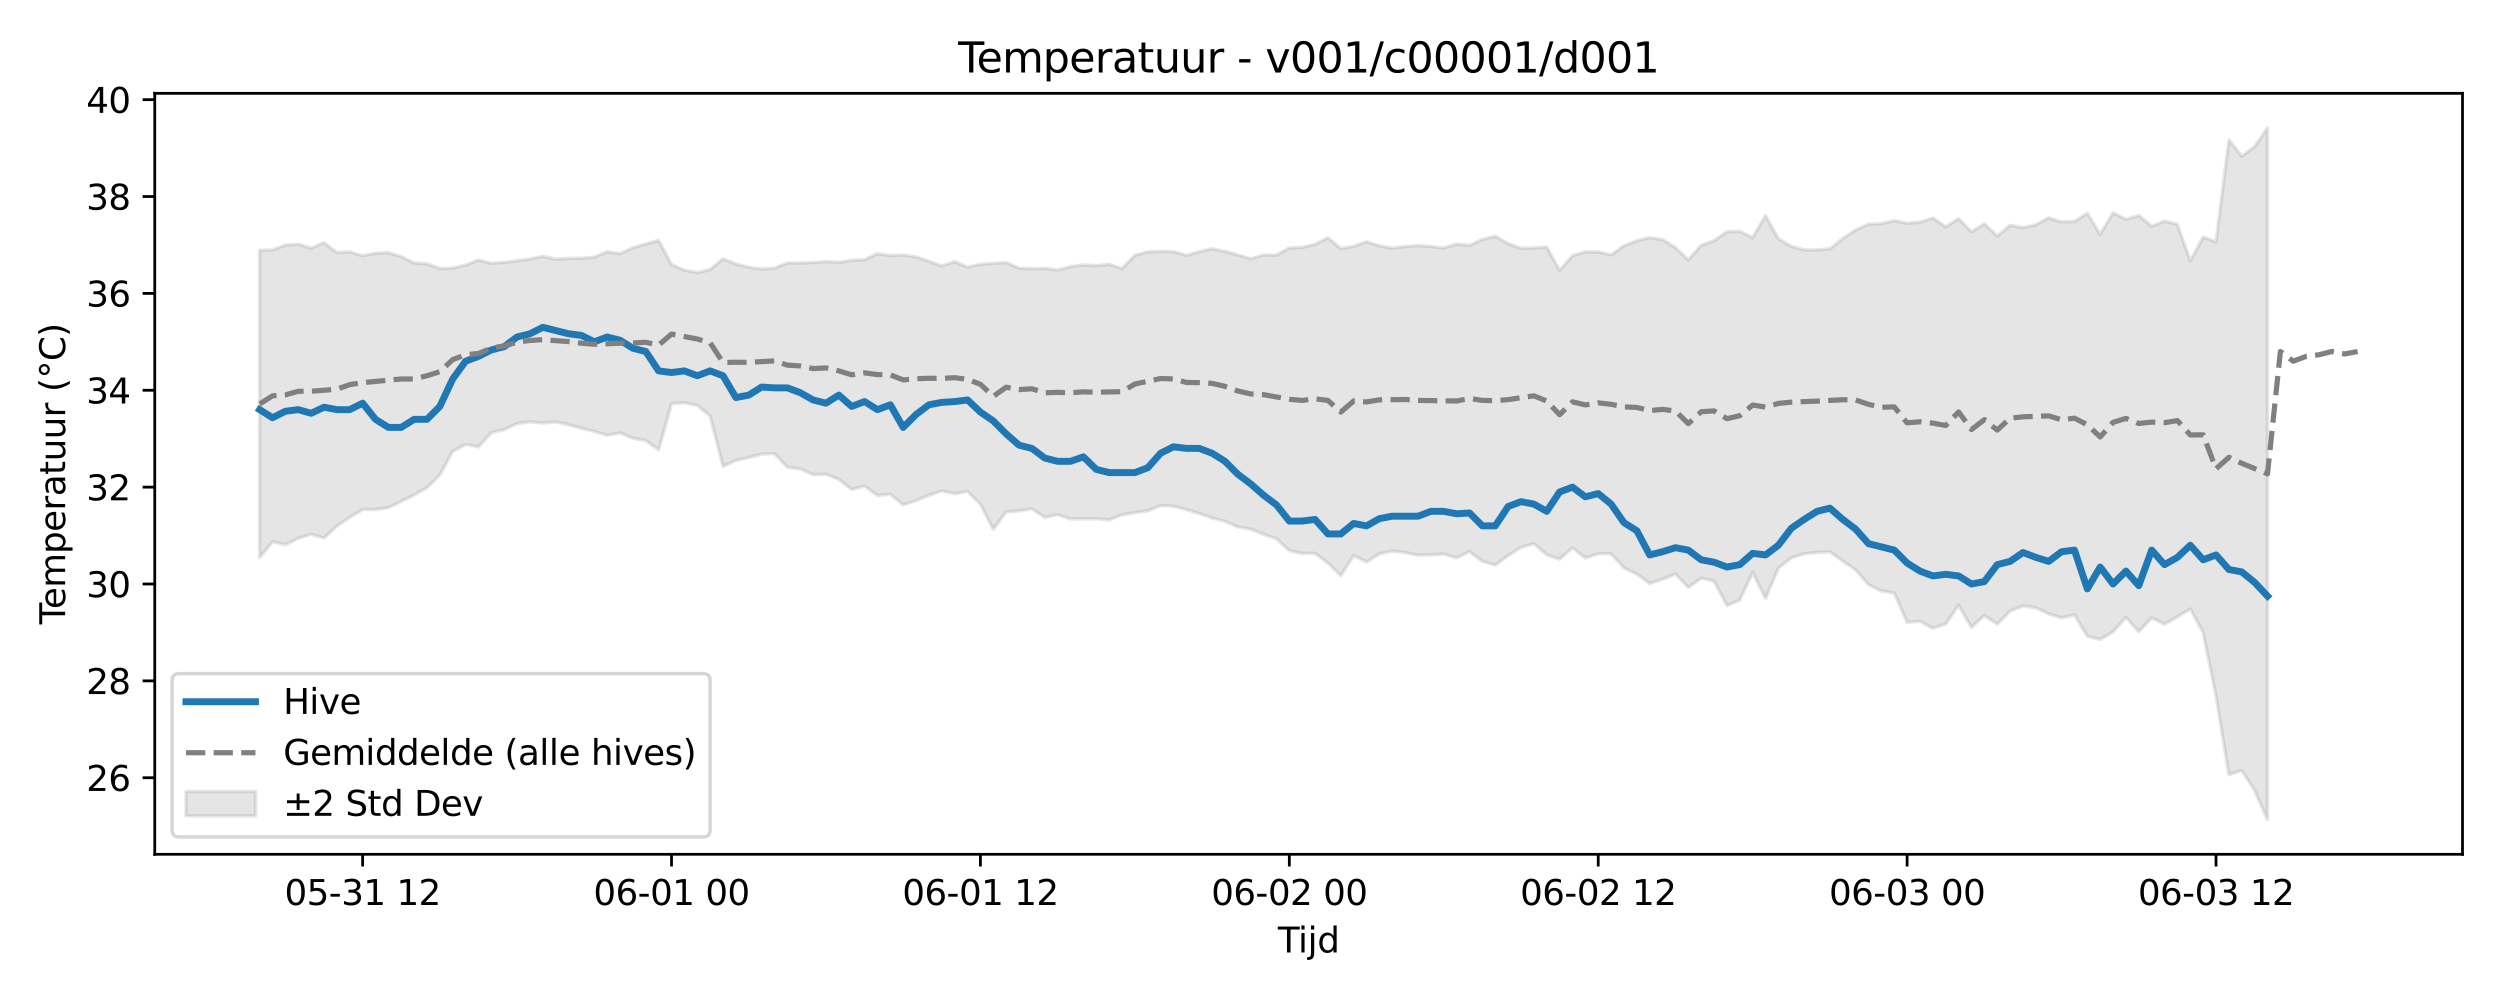 <?xml version="1.0" encoding="utf-8" standalone="no"?>
<!DOCTYPE svg PUBLIC "-//W3C//DTD SVG 1.1//EN"
  "http://www.w3.org/Graphics/SVG/1.1/DTD/svg11.dtd">
<svg xmlns:xlink="http://www.w3.org/1999/xlink" width="720pt" height="288pt" viewBox="0 0 720 288" xmlns="http://www.w3.org/2000/svg" version="1.1">
 <defs>
  <style type="text/css">*{stroke-linejoin: round; stroke-linecap: butt}</style>
 </defs>
 <g id="figure_1">
  <g id="patch_1">
   <path d="M 0 288 
L 720 288 
L 720 0 
L 0 0 
z
" style="fill: #ffffff"/>
  </g>
  <g id="axes_1">
   <g id="patch_2">
    <path d="M 44.57 246.04 
L 709.2 246.04 
L 709.2 26.88 
L 44.57 26.88 
z
" style="fill: #ffffff"/>
   </g>
   <g id="FillBetweenPolyCollection_1">
    <defs>
     <path id="mab355f06fa" d="M 74.78 -215.914 
L 74.78 -127.384 
L 78.487 -131.987 
L 82.194 -131.123 
L 85.901 -132.949 
L 89.608 -134.142 
L 93.314 -133.032 
L 97.021 -136.522 
L 100.728 -139.003 
L 104.435 -141.264 
L 108.142 -141.263 
L 111.848 -141.789 
L 115.555 -143.622 
L 119.262 -145.444 
L 122.969 -147.564 
L 126.676 -151.231 
L 130.383 -158.074 
L 134.089 -159.993 
L 137.796 -159.298 
L 141.503 -163.363 
L 145.21 -164.279 
L 148.917 -165.993 
L 152.623 -166.513 
L 156.33 -166.167 
L 160.037 -166.486 
L 163.744 -165.658 
L 167.451 -164.687 
L 171.157 -163.761 
L 174.864 -162.635 
L 178.571 -163.345 
L 182.278 -161.796 
L 185.985 -161.106 
L 189.691 -158.478 
L 193.398 -171.772 
L 197.105 -172.009 
L 200.812 -171.243 
L 204.519 -168.172 
L 208.225 -153.719 
L 211.932 -155.376 
L 215.639 -156.238 
L 219.346 -157.224 
L 223.053 -157.355 
L 226.759 -153.425 
L 230.466 -152.96 
L 234.173 -151.309 
L 237.88 -151.416 
L 241.587 -149.926 
L 245.293 -147.066 
L 249 -148.03 
L 252.707 -145.309 
L 256.414 -145.646 
L 260.121 -142.628 
L 263.827 -143.83 
L 267.534 -145.36 
L 271.241 -146.621 
L 274.948 -145.814 
L 278.655 -146.441 
L 282.361 -142.776 
L 286.068 -135.569 
L 289.775 -140.574 
L 293.482 -140.85 
L 297.189 -141.467 
L 300.896 -139.029 
L 304.602 -139.774 
L 308.309 -138.528 
L 312.016 -138.587 
L 315.723 -138.59 
L 319.43 -138.265 
L 323.136 -139.742 
L 326.843 -140.329 
L 330.55 -140.868 
L 334.257 -142.379 
L 337.964 -142.198 
L 341.67 -141.255 
L 345.377 -140.105 
L 349.084 -138.817 
L 352.791 -137.871 
L 356.498 -136.232 
L 360.204 -135.609 
L 363.911 -134.11 
L 367.618 -132.839 
L 371.325 -129.428 
L 375.032 -128.623 
L 378.738 -128.651 
L 382.445 -125.844 
L 386.152 -122.25 
L 389.859 -127.991 
L 393.566 -126.145 
L 397.272 -128.481 
L 400.979 -129.308 
L 404.686 -128.888 
L 408.393 -128.083 
L 412.1 -128.223 
L 415.806 -128.427 
L 419.513 -127.329 
L 423.22 -129.156 
L 426.927 -126.327 
L 430.634 -125.254 
L 434.34 -127.98 
L 438.047 -130.379 
L 441.754 -131.422 
L 445.461 -128.214 
L 449.168 -126.974 
L 452.874 -130.199 
L 456.581 -127.305 
L 460.288 -128.499 
L 463.995 -128.51 
L 467.702 -124.442 
L 471.409 -122.673 
L 475.115 -119.959 
L 478.822 -121.163 
L 482.529 -122.661 
L 486.236 -118.815 
L 489.943 -121.528 
L 493.649 -120.64 
L 497.356 -113.592 
L 501.063 -115.2 
L 504.77 -123.128 
L 508.477 -115.651 
L 512.183 -124.44 
L 515.89 -127.305 
L 519.597 -128.517 
L 523.304 -128.917 
L 527.011 -129.047 
L 530.717 -126.434 
L 534.424 -123.879 
L 538.131 -119.656 
L 541.838 -117.796 
L 545.545 -117.191 
L 549.251 -108.777 
L 552.958 -109.049 
L 556.665 -107.054 
L 560.372 -108.276 
L 564.079 -113.681 
L 567.785 -107.343 
L 571.492 -110.738 
L 575.199 -108.24 
L 578.906 -112.027 
L 582.613 -113.492 
L 586.319 -112.988 
L 590.026 -111.212 
L 593.733 -110.082 
L 597.44 -110.924 
L 601.147 -104.772 
L 604.853 -103.826 
L 608.56 -106.024 
L 612.267 -110.185 
L 615.974 -106.11 
L 619.681 -110.04 
L 623.387 -108.257 
L 627.094 -110.349 
L 630.801 -112.611 
L 634.508 -105.83 
L 638.215 -87.599 
L 641.922 -64.907 
L 645.628 -66.122 
L 649.335 -60.337 
L 653.042 -51.922 
L 653.042 -251.158 
L 653.042 -251.158 
L 649.335 -245.765 
L 645.628 -243.002 
L 641.922 -247.705 
L 638.215 -218.348 
L 634.508 -219.708 
L 630.801 -212.865 
L 627.094 -223.385 
L 623.387 -224.281 
L 619.681 -222.83 
L 615.974 -225.963 
L 612.267 -224.811 
L 608.56 -226.714 
L 604.853 -220.487 
L 601.147 -226.571 
L 597.44 -224.204 
L 593.733 -224.117 
L 590.026 -225.246 
L 586.319 -223.27 
L 582.613 -222.434 
L 578.906 -223.102 
L 575.199 -220.025 
L 571.492 -223.527 
L 567.785 -221.232 
L 564.079 -225.035 
L 560.372 -222.624 
L 556.665 -225.241 
L 552.958 -224.02 
L 549.251 -223.673 
L 545.545 -224.448 
L 541.838 -223.576 
L 538.131 -223.444 
L 534.424 -221.745 
L 530.717 -219.322 
L 527.011 -216.311 
L 523.304 -216.042 
L 519.597 -216.044 
L 515.89 -217.057 
L 512.183 -219.19 
L 508.477 -225.881 
L 504.77 -219.573 
L 501.063 -221.356 
L 497.356 -221.26 
L 493.649 -218.673 
L 489.943 -217.32 
L 486.236 -213.17 
L 482.529 -216.652 
L 478.822 -219.014 
L 475.115 -219.553 
L 471.409 -218.633 
L 467.702 -217.196 
L 463.995 -214.589 
L 460.288 -215.464 
L 456.581 -215.462 
L 452.874 -214.361 
L 449.168 -210.126 
L 445.461 -216.812 
L 441.754 -216.593 
L 438.047 -216.44 
L 434.34 -217.843 
L 430.634 -219.971 
L 426.927 -219.031 
L 423.22 -217.33 
L 419.513 -217.696 
L 415.806 -216.533 
L 412.1 -217.002 
L 408.393 -217.275 
L 404.686 -217.001 
L 400.979 -216.515 
L 397.272 -217.209 
L 393.566 -218.349 
L 389.859 -217.034 
L 386.152 -216.399 
L 382.445 -219.513 
L 378.738 -217.636 
L 375.032 -216.735 
L 371.325 -216.594 
L 367.618 -214.512 
L 363.911 -214.569 
L 360.204 -213.468 
L 356.498 -214.572 
L 352.791 -215.59 
L 349.084 -216.372 
L 345.377 -215.481 
L 341.67 -214.464 
L 337.964 -215.514 
L 334.257 -215.598 
L 330.55 -215.449 
L 326.843 -214.461 
L 323.136 -210.663 
L 319.43 -211.875 
L 315.723 -211.484 
L 312.016 -211.719 
L 308.309 -211.213 
L 304.602 -210.233 
L 300.896 -210.713 
L 297.189 -210.599 
L 293.482 -210.751 
L 289.775 -212.389 
L 286.068 -212.147 
L 282.361 -211.881 
L 278.655 -211.072 
L 274.948 -212.629 
L 271.241 -211.423 
L 267.534 -212.75 
L 263.827 -214.015 
L 260.121 -214.553 
L 256.414 -214.391 
L 252.707 -214.928 
L 249 -213.203 
L 245.293 -213.038 
L 241.587 -212.436 
L 237.88 -212.672 
L 234.173 -212.381 
L 230.466 -212.257 
L 226.759 -212.258 
L 223.053 -210.785 
L 219.346 -210.518 
L 215.639 -211.039 
L 211.932 -211.967 
L 208.225 -213.447 
L 204.519 -210.37 
L 200.812 -209.484 
L 197.105 -210.191 
L 193.398 -211.823 
L 189.691 -218.762 
L 185.985 -217.728 
L 182.278 -216.64 
L 178.571 -214.958 
L 174.864 -215.469 
L 171.157 -213.944 
L 167.451 -213.616 
L 163.744 -213.575 
L 160.037 -213.345 
L 156.33 -214.195 
L 152.623 -213.384 
L 148.917 -212.908 
L 145.21 -212.43 
L 141.503 -212.151 
L 137.796 -213.093 
L 134.089 -211.668 
L 130.383 -210.798 
L 126.676 -210.666 
L 122.969 -212.008 
L 119.262 -212.268 
L 115.555 -214.091 
L 111.848 -215.259 
L 108.142 -215.055 
L 104.435 -214.323 
L 100.728 -215.454 
L 97.021 -215.279 
L 93.314 -218.105 
L 89.608 -216.496 
L 85.901 -217.656 
L 82.194 -217.423 
L 78.487 -216.028 
L 74.78 -215.914 
z
" style="stroke: #808080; stroke-opacity: 0.2"/>
    </defs>
    <g clip-path="url(#p478cb8357a)">
     <use xlink:href="#mab355f06fa" x="0" y="288" style="fill: #808080; fill-opacity: 0.2; stroke: #808080; stroke-opacity: 0.2"/>
    </g>
   </g>
   <g id="matplotlib.axis_1">
    <g id="xtick_1">
     <g id="line2d_1">
      <defs>
       <path id="mc440c339f2" d="M 0 0 
L 0 3.5 
" style="stroke: #000000; stroke-width: 0.8"/>
      </defs>
      <g>
       <use xlink:href="#mc440c339f2" x="104.435" y="246.04" style="stroke: #000000; stroke-width: 0.8"/>
      </g>
     </g>
     <g id="text_1">
      <!-- 05-31 12 -->
      <g transform="translate(81.954 260.638) scale(0.1 -0.1)">
       <defs>
        <path id="DejaVuSans-30" d="M 2034 4250 
Q 1547 4250 1301 3770 
Q 1056 3291 1056 2328 
Q 1056 1369 1301 889 
Q 1547 409 2034 409 
Q 2525 409 2770 889 
Q 3016 1369 3016 2328 
Q 3016 3291 2770 3770 
Q 2525 4250 2034 4250 
z
M 2034 4750 
Q 2819 4750 3233 4129 
Q 3647 3509 3647 2328 
Q 3647 1150 3233 529 
Q 2819 -91 2034 -91 
Q 1250 -91 836 529 
Q 422 1150 422 2328 
Q 422 3509 836 4129 
Q 1250 4750 2034 4750 
z
" transform="scale(0.016)"/>
        <path id="DejaVuSans-35" d="M 691 4666 
L 3169 4666 
L 3169 4134 
L 1269 4134 
L 1269 2991 
Q 1406 3038 1543 3061 
Q 1681 3084 1819 3084 
Q 2600 3084 3056 2656 
Q 3513 2228 3513 1497 
Q 3513 744 3044 326 
Q 2575 -91 1722 -91 
Q 1428 -91 1123 -41 
Q 819 9 494 109 
L 494 744 
Q 775 591 1075 516 
Q 1375 441 1709 441 
Q 2250 441 2565 725 
Q 2881 1009 2881 1497 
Q 2881 1984 2565 2268 
Q 2250 2553 1709 2553 
Q 1456 2553 1204 2497 
Q 953 2441 691 2322 
L 691 4666 
z
" transform="scale(0.016)"/>
        <path id="DejaVuSans-2d" d="M 313 2009 
L 1997 2009 
L 1997 1497 
L 313 1497 
L 313 2009 
z
" transform="scale(0.016)"/>
        <path id="DejaVuSans-33" d="M 2597 2516 
Q 3050 2419 3304 2112 
Q 3559 1806 3559 1356 
Q 3559 666 3084 287 
Q 2609 -91 1734 -91 
Q 1441 -91 1130 -33 
Q 819 25 488 141 
L 488 750 
Q 750 597 1062 519 
Q 1375 441 1716 441 
Q 2309 441 2620 675 
Q 2931 909 2931 1356 
Q 2931 1769 2642 2001 
Q 2353 2234 1838 2234 
L 1294 2234 
L 1294 2753 
L 1863 2753 
Q 2328 2753 2575 2939 
Q 2822 3125 2822 3475 
Q 2822 3834 2567 4026 
Q 2313 4219 1838 4219 
Q 1578 4219 1281 4162 
Q 984 4106 628 3988 
L 628 4550 
Q 988 4650 1302 4700 
Q 1616 4750 1894 4750 
Q 2613 4750 3031 4423 
Q 3450 4097 3450 3541 
Q 3450 3153 3228 2886 
Q 3006 2619 2597 2516 
z
" transform="scale(0.016)"/>
        <path id="DejaVuSans-31" d="M 794 531 
L 1825 531 
L 1825 4091 
L 703 3866 
L 703 4441 
L 1819 4666 
L 2450 4666 
L 2450 531 
L 3481 531 
L 3481 0 
L 794 0 
L 794 531 
z
" transform="scale(0.016)"/>
        <path id="DejaVuSans-20" transform="scale(0.016)"/>
        <path id="DejaVuSans-32" d="M 1228 531 
L 3431 531 
L 3431 0 
L 469 0 
L 469 531 
Q 828 903 1448 1529 
Q 2069 2156 2228 2338 
Q 2531 2678 2651 2914 
Q 2772 3150 2772 3378 
Q 2772 3750 2511 3984 
Q 2250 4219 1831 4219 
Q 1534 4219 1204 4116 
Q 875 4013 500 3803 
L 500 4441 
Q 881 4594 1212 4672 
Q 1544 4750 1819 4750 
Q 2544 4750 2975 4387 
Q 3406 4025 3406 3419 
Q 3406 3131 3298 2873 
Q 3191 2616 2906 2266 
Q 2828 2175 2409 1742 
Q 1991 1309 1228 531 
z
" transform="scale(0.016)"/>
       </defs>
       <use xlink:href="#DejaVuSans-30"/>
       <use xlink:href="#DejaVuSans-35" transform="translate(63.623 0)"/>
       <use xlink:href="#DejaVuSans-2d" transform="translate(127.246 0)"/>
       <use xlink:href="#DejaVuSans-33" transform="translate(163.33 0)"/>
       <use xlink:href="#DejaVuSans-31" transform="translate(226.953 0)"/>
       <use xlink:href="#DejaVuSans-20" transform="translate(290.576 0)"/>
       <use xlink:href="#DejaVuSans-31" transform="translate(322.363 0)"/>
       <use xlink:href="#DejaVuSans-32" transform="translate(385.986 0)"/>
      </g>
     </g>
    </g>
    <g id="xtick_2">
     <g id="line2d_2">
      <g>
       <use xlink:href="#mc440c339f2" x="193.398" y="246.04" style="stroke: #000000; stroke-width: 0.8"/>
      </g>
     </g>
     <g id="text_2">
      <!-- 06-01 00 -->
      <g transform="translate(170.918 260.638) scale(0.1 -0.1)">
       <defs>
        <path id="DejaVuSans-36" d="M 2113 2584 
Q 1688 2584 1439 2293 
Q 1191 2003 1191 1497 
Q 1191 994 1439 701 
Q 1688 409 2113 409 
Q 2538 409 2786 701 
Q 3034 994 3034 1497 
Q 3034 2003 2786 2293 
Q 2538 2584 2113 2584 
z
M 3366 4563 
L 3366 3988 
Q 3128 4100 2886 4159 
Q 2644 4219 2406 4219 
Q 1781 4219 1451 3797 
Q 1122 3375 1075 2522 
Q 1259 2794 1537 2939 
Q 1816 3084 2150 3084 
Q 2853 3084 3261 2657 
Q 3669 2231 3669 1497 
Q 3669 778 3244 343 
Q 2819 -91 2113 -91 
Q 1303 -91 875 529 
Q 447 1150 447 2328 
Q 447 3434 972 4092 
Q 1497 4750 2381 4750 
Q 2619 4750 2861 4703 
Q 3103 4656 3366 4563 
z
" transform="scale(0.016)"/>
       </defs>
       <use xlink:href="#DejaVuSans-30"/>
       <use xlink:href="#DejaVuSans-36" transform="translate(63.623 0)"/>
       <use xlink:href="#DejaVuSans-2d" transform="translate(127.246 0)"/>
       <use xlink:href="#DejaVuSans-30" transform="translate(163.33 0)"/>
       <use xlink:href="#DejaVuSans-31" transform="translate(226.953 0)"/>
       <use xlink:href="#DejaVuSans-20" transform="translate(290.576 0)"/>
       <use xlink:href="#DejaVuSans-30" transform="translate(322.363 0)"/>
       <use xlink:href="#DejaVuSans-30" transform="translate(385.986 0)"/>
      </g>
     </g>
    </g>
    <g id="xtick_3">
     <g id="line2d_3">
      <g>
       <use xlink:href="#mc440c339f2" x="282.361" y="246.04" style="stroke: #000000; stroke-width: 0.8"/>
      </g>
     </g>
     <g id="text_3">
      <!-- 06-01 12 -->
      <g transform="translate(259.881 260.638) scale(0.1 -0.1)">
       <use xlink:href="#DejaVuSans-30"/>
       <use xlink:href="#DejaVuSans-36" transform="translate(63.623 0)"/>
       <use xlink:href="#DejaVuSans-2d" transform="translate(127.246 0)"/>
       <use xlink:href="#DejaVuSans-30" transform="translate(163.33 0)"/>
       <use xlink:href="#DejaVuSans-31" transform="translate(226.953 0)"/>
       <use xlink:href="#DejaVuSans-20" transform="translate(290.576 0)"/>
       <use xlink:href="#DejaVuSans-31" transform="translate(322.363 0)"/>
       <use xlink:href="#DejaVuSans-32" transform="translate(385.986 0)"/>
      </g>
     </g>
    </g>
    <g id="xtick_4">
     <g id="line2d_4">
      <g>
       <use xlink:href="#mc440c339f2" x="371.325" y="246.04" style="stroke: #000000; stroke-width: 0.8"/>
      </g>
     </g>
     <g id="text_4">
      <!-- 06-02 00 -->
      <g transform="translate(348.844 260.638) scale(0.1 -0.1)">
       <use xlink:href="#DejaVuSans-30"/>
       <use xlink:href="#DejaVuSans-36" transform="translate(63.623 0)"/>
       <use xlink:href="#DejaVuSans-2d" transform="translate(127.246 0)"/>
       <use xlink:href="#DejaVuSans-30" transform="translate(163.33 0)"/>
       <use xlink:href="#DejaVuSans-32" transform="translate(226.953 0)"/>
       <use xlink:href="#DejaVuSans-20" transform="translate(290.576 0)"/>
       <use xlink:href="#DejaVuSans-30" transform="translate(322.363 0)"/>
       <use xlink:href="#DejaVuSans-30" transform="translate(385.986 0)"/>
      </g>
     </g>
    </g>
    <g id="xtick_5">
     <g id="line2d_5">
      <g>
       <use xlink:href="#mc440c339f2" x="460.288" y="246.04" style="stroke: #000000; stroke-width: 0.8"/>
      </g>
     </g>
     <g id="text_5">
      <!-- 06-02 12 -->
      <g transform="translate(437.808 260.638) scale(0.1 -0.1)">
       <use xlink:href="#DejaVuSans-30"/>
       <use xlink:href="#DejaVuSans-36" transform="translate(63.623 0)"/>
       <use xlink:href="#DejaVuSans-2d" transform="translate(127.246 0)"/>
       <use xlink:href="#DejaVuSans-30" transform="translate(163.33 0)"/>
       <use xlink:href="#DejaVuSans-32" transform="translate(226.953 0)"/>
       <use xlink:href="#DejaVuSans-20" transform="translate(290.576 0)"/>
       <use xlink:href="#DejaVuSans-31" transform="translate(322.363 0)"/>
       <use xlink:href="#DejaVuSans-32" transform="translate(385.986 0)"/>
      </g>
     </g>
    </g>
    <g id="xtick_6">
     <g id="line2d_6">
      <g>
       <use xlink:href="#mc440c339f2" x="549.251" y="246.04" style="stroke: #000000; stroke-width: 0.8"/>
      </g>
     </g>
     <g id="text_6">
      <!-- 06-03 00 -->
      <g transform="translate(526.771 260.638) scale(0.1 -0.1)">
       <use xlink:href="#DejaVuSans-30"/>
       <use xlink:href="#DejaVuSans-36" transform="translate(63.623 0)"/>
       <use xlink:href="#DejaVuSans-2d" transform="translate(127.246 0)"/>
       <use xlink:href="#DejaVuSans-30" transform="translate(163.33 0)"/>
       <use xlink:href="#DejaVuSans-33" transform="translate(226.953 0)"/>
       <use xlink:href="#DejaVuSans-20" transform="translate(290.576 0)"/>
       <use xlink:href="#DejaVuSans-30" transform="translate(322.363 0)"/>
       <use xlink:href="#DejaVuSans-30" transform="translate(385.986 0)"/>
      </g>
     </g>
    </g>
    <g id="xtick_7">
     <g id="line2d_7">
      <g>
       <use xlink:href="#mc440c339f2" x="638.215" y="246.04" style="stroke: #000000; stroke-width: 0.8"/>
      </g>
     </g>
     <g id="text_7">
      <!-- 06-03 12 -->
      <g transform="translate(615.734 260.638) scale(0.1 -0.1)">
       <use xlink:href="#DejaVuSans-30"/>
       <use xlink:href="#DejaVuSans-36" transform="translate(63.623 0)"/>
       <use xlink:href="#DejaVuSans-2d" transform="translate(127.246 0)"/>
       <use xlink:href="#DejaVuSans-30" transform="translate(163.33 0)"/>
       <use xlink:href="#DejaVuSans-33" transform="translate(226.953 0)"/>
       <use xlink:href="#DejaVuSans-20" transform="translate(290.576 0)"/>
       <use xlink:href="#DejaVuSans-31" transform="translate(322.363 0)"/>
       <use xlink:href="#DejaVuSans-32" transform="translate(385.986 0)"/>
      </g>
     </g>
    </g>
    <g id="text_8">
     <!-- Tijd -->
     <g transform="translate(368.035 274.317) scale(0.1 -0.1)">
      <defs>
       <path id="DejaVuSans-54" d="M -19 4666 
L 3928 4666 
L 3928 4134 
L 2272 4134 
L 2272 0 
L 1638 0 
L 1638 4134 
L -19 4134 
L -19 4666 
z
" transform="scale(0.016)"/>
       <path id="DejaVuSans-69" d="M 603 3500 
L 1178 3500 
L 1178 0 
L 603 0 
L 603 3500 
z
M 603 4863 
L 1178 4863 
L 1178 4134 
L 603 4134 
L 603 4863 
z
" transform="scale(0.016)"/>
       <path id="DejaVuSans-6a" d="M 603 3500 
L 1178 3500 
L 1178 -63 
Q 1178 -731 923 -1031 
Q 669 -1331 103 -1331 
L -116 -1331 
L -116 -844 
L 38 -844 
Q 366 -844 484 -692 
Q 603 -541 603 -63 
L 603 3500 
z
M 603 4863 
L 1178 4863 
L 1178 4134 
L 603 4134 
L 603 4863 
z
" transform="scale(0.016)"/>
       <path id="DejaVuSans-64" d="M 2906 2969 
L 2906 4863 
L 3481 4863 
L 3481 0 
L 2906 0 
L 2906 525 
Q 2725 213 2448 61 
Q 2172 -91 1784 -91 
Q 1150 -91 751 415 
Q 353 922 353 1747 
Q 353 2572 751 3078 
Q 1150 3584 1784 3584 
Q 2172 3584 2448 3432 
Q 2725 3281 2906 2969 
z
M 947 1747 
Q 947 1113 1208 752 
Q 1469 391 1925 391 
Q 2381 391 2643 752 
Q 2906 1113 2906 1747 
Q 2906 2381 2643 2742 
Q 2381 3103 1925 3103 
Q 1469 3103 1208 2742 
Q 947 2381 947 1747 
z
" transform="scale(0.016)"/>
      </defs>
      <use xlink:href="#DejaVuSans-54"/>
      <use xlink:href="#DejaVuSans-69" transform="translate(57.959 0)"/>
      <use xlink:href="#DejaVuSans-6a" transform="translate(85.742 0)"/>
      <use xlink:href="#DejaVuSans-64" transform="translate(113.525 0)"/>
     </g>
    </g>
   </g>
   <g id="matplotlib.axis_2">
    <g id="ytick_1">
     <g id="line2d_8">
      <defs>
       <path id="m5d3b99ed37" d="M 0 0 
L -3.5 0 
" style="stroke: #000000; stroke-width: 0.8"/>
      </defs>
      <g>
       <use xlink:href="#m5d3b99ed37" x="44.57" y="223.988" style="stroke: #000000; stroke-width: 0.8"/>
      </g>
     </g>
     <g id="text_9">
      <!-- 26 -->
      <g transform="translate(24.845 227.787) scale(0.1 -0.1)">
       <use xlink:href="#DejaVuSans-32"/>
       <use xlink:href="#DejaVuSans-36" transform="translate(63.623 0)"/>
      </g>
     </g>
    </g>
    <g id="ytick_2">
     <g id="line2d_9">
      <g>
       <use xlink:href="#m5d3b99ed37" x="44.57" y="196.09" style="stroke: #000000; stroke-width: 0.8"/>
      </g>
     </g>
     <g id="text_10">
      <!-- 28 -->
      <g transform="translate(24.845 199.89) scale(0.1 -0.1)">
       <defs>
        <path id="DejaVuSans-38" d="M 2034 2216 
Q 1584 2216 1326 1975 
Q 1069 1734 1069 1313 
Q 1069 891 1326 650 
Q 1584 409 2034 409 
Q 2484 409 2743 651 
Q 3003 894 3003 1313 
Q 3003 1734 2745 1975 
Q 2488 2216 2034 2216 
z
M 1403 2484 
Q 997 2584 770 2862 
Q 544 3141 544 3541 
Q 544 4100 942 4425 
Q 1341 4750 2034 4750 
Q 2731 4750 3128 4425 
Q 3525 4100 3525 3541 
Q 3525 3141 3298 2862 
Q 3072 2584 2669 2484 
Q 3125 2378 3379 2068 
Q 3634 1759 3634 1313 
Q 3634 634 3220 271 
Q 2806 -91 2034 -91 
Q 1263 -91 848 271 
Q 434 634 434 1313 
Q 434 1759 690 2068 
Q 947 2378 1403 2484 
z
M 1172 3481 
Q 1172 3119 1398 2916 
Q 1625 2713 2034 2713 
Q 2441 2713 2670 2916 
Q 2900 3119 2900 3481 
Q 2900 3844 2670 4047 
Q 2441 4250 2034 4250 
Q 1625 4250 1398 4047 
Q 1172 3844 1172 3481 
z
" transform="scale(0.016)"/>
       </defs>
       <use xlink:href="#DejaVuSans-32"/>
       <use xlink:href="#DejaVuSans-38" transform="translate(63.623 0)"/>
      </g>
     </g>
    </g>
    <g id="ytick_3">
     <g id="line2d_10">
      <g>
       <use xlink:href="#m5d3b99ed37" x="44.57" y="168.193" style="stroke: #000000; stroke-width: 0.8"/>
      </g>
     </g>
     <g id="text_11">
      <!-- 30 -->
      <g transform="translate(24.845 171.992) scale(0.1 -0.1)">
       <use xlink:href="#DejaVuSans-33"/>
       <use xlink:href="#DejaVuSans-30" transform="translate(63.623 0)"/>
      </g>
     </g>
    </g>
    <g id="ytick_4">
     <g id="line2d_11">
      <g>
       <use xlink:href="#m5d3b99ed37" x="44.57" y="140.296" style="stroke: #000000; stroke-width: 0.8"/>
      </g>
     </g>
     <g id="text_12">
      <!-- 32 -->
      <g transform="translate(24.845 144.095) scale(0.1 -0.1)">
       <use xlink:href="#DejaVuSans-33"/>
       <use xlink:href="#DejaVuSans-32" transform="translate(63.623 0)"/>
      </g>
     </g>
    </g>
    <g id="ytick_5">
     <g id="line2d_12">
      <g>
       <use xlink:href="#m5d3b99ed37" x="44.57" y="112.399" style="stroke: #000000; stroke-width: 0.8"/>
      </g>
     </g>
     <g id="text_13">
      <!-- 34 -->
      <g transform="translate(24.845 116.198) scale(0.1 -0.1)">
       <defs>
        <path id="DejaVuSans-34" d="M 2419 4116 
L 825 1625 
L 2419 1625 
L 2419 4116 
z
M 2253 4666 
L 3047 4666 
L 3047 1625 
L 3713 1625 
L 3713 1100 
L 3047 1100 
L 3047 0 
L 2419 0 
L 2419 1100 
L 313 1100 
L 313 1709 
L 2253 4666 
z
" transform="scale(0.016)"/>
       </defs>
       <use xlink:href="#DejaVuSans-33"/>
       <use xlink:href="#DejaVuSans-34" transform="translate(63.623 0)"/>
      </g>
     </g>
    </g>
    <g id="ytick_6">
     <g id="line2d_13">
      <g>
       <use xlink:href="#m5d3b99ed37" x="44.57" y="84.501" style="stroke: #000000; stroke-width: 0.8"/>
      </g>
     </g>
     <g id="text_14">
      <!-- 36 -->
      <g transform="translate(24.845 88.3) scale(0.1 -0.1)">
       <use xlink:href="#DejaVuSans-33"/>
       <use xlink:href="#DejaVuSans-36" transform="translate(63.623 0)"/>
      </g>
     </g>
    </g>
    <g id="ytick_7">
     <g id="line2d_14">
      <g>
       <use xlink:href="#m5d3b99ed37" x="44.57" y="56.604" style="stroke: #000000; stroke-width: 0.8"/>
      </g>
     </g>
     <g id="text_15">
      <!-- 38 -->
      <g transform="translate(24.845 60.403) scale(0.1 -0.1)">
       <use xlink:href="#DejaVuSans-33"/>
       <use xlink:href="#DejaVuSans-38" transform="translate(63.623 0)"/>
      </g>
     </g>
    </g>
    <g id="ytick_8">
     <g id="line2d_15">
      <g>
       <use xlink:href="#m5d3b99ed37" x="44.57" y="28.707" style="stroke: #000000; stroke-width: 0.8"/>
      </g>
     </g>
     <g id="text_16">
      <!-- 40 -->
      <g transform="translate(24.845 32.506) scale(0.1 -0.1)">
       <use xlink:href="#DejaVuSans-34"/>
       <use xlink:href="#DejaVuSans-30" transform="translate(63.623 0)"/>
      </g>
     </g>
    </g>
    <g id="text_17">
     <!-- Temperatuur (°C) -->
     <g transform="translate(18.765 179.816) rotate(-90) scale(0.1 -0.1)">
      <defs>
       <path id="DejaVuSans-65" d="M 3597 1894 
L 3597 1613 
L 953 1613 
Q 991 1019 1311 708 
Q 1631 397 2203 397 
Q 2534 397 2845 478 
Q 3156 559 3463 722 
L 3463 178 
Q 3153 47 2828 -22 
Q 2503 -91 2169 -91 
Q 1331 -91 842 396 
Q 353 884 353 1716 
Q 353 2575 817 3079 
Q 1281 3584 2069 3584 
Q 2775 3584 3186 3129 
Q 3597 2675 3597 1894 
z
M 3022 2063 
Q 3016 2534 2758 2815 
Q 2500 3097 2075 3097 
Q 1594 3097 1305 2825 
Q 1016 2553 972 2059 
L 3022 2063 
z
" transform="scale(0.016)"/>
       <path id="DejaVuSans-6d" d="M 3328 2828 
Q 3544 3216 3844 3400 
Q 4144 3584 4550 3584 
Q 5097 3584 5394 3201 
Q 5691 2819 5691 2113 
L 5691 0 
L 5113 0 
L 5113 2094 
Q 5113 2597 4934 2840 
Q 4756 3084 4391 3084 
Q 3944 3084 3684 2787 
Q 3425 2491 3425 1978 
L 3425 0 
L 2847 0 
L 2847 2094 
Q 2847 2600 2669 2842 
Q 2491 3084 2119 3084 
Q 1678 3084 1418 2786 
Q 1159 2488 1159 1978 
L 1159 0 
L 581 0 
L 581 3500 
L 1159 3500 
L 1159 2956 
Q 1356 3278 1631 3431 
Q 1906 3584 2284 3584 
Q 2666 3584 2933 3390 
Q 3200 3197 3328 2828 
z
" transform="scale(0.016)"/>
       <path id="DejaVuSans-70" d="M 1159 525 
L 1159 -1331 
L 581 -1331 
L 581 3500 
L 1159 3500 
L 1159 2969 
Q 1341 3281 1617 3432 
Q 1894 3584 2278 3584 
Q 2916 3584 3314 3078 
Q 3713 2572 3713 1747 
Q 3713 922 3314 415 
Q 2916 -91 2278 -91 
Q 1894 -91 1617 61 
Q 1341 213 1159 525 
z
M 3116 1747 
Q 3116 2381 2855 2742 
Q 2594 3103 2138 3103 
Q 1681 3103 1420 2742 
Q 1159 2381 1159 1747 
Q 1159 1113 1420 752 
Q 1681 391 2138 391 
Q 2594 391 2855 752 
Q 3116 1113 3116 1747 
z
" transform="scale(0.016)"/>
       <path id="DejaVuSans-72" d="M 2631 2963 
Q 2534 3019 2420 3045 
Q 2306 3072 2169 3072 
Q 1681 3072 1420 2755 
Q 1159 2438 1159 1844 
L 1159 0 
L 581 0 
L 581 3500 
L 1159 3500 
L 1159 2956 
Q 1341 3275 1631 3429 
Q 1922 3584 2338 3584 
Q 2397 3584 2469 3576 
Q 2541 3569 2628 3553 
L 2631 2963 
z
" transform="scale(0.016)"/>
       <path id="DejaVuSans-61" d="M 2194 1759 
Q 1497 1759 1228 1600 
Q 959 1441 959 1056 
Q 959 750 1161 570 
Q 1363 391 1709 391 
Q 2188 391 2477 730 
Q 2766 1069 2766 1631 
L 2766 1759 
L 2194 1759 
z
M 3341 1997 
L 3341 0 
L 2766 0 
L 2766 531 
Q 2569 213 2275 61 
Q 1981 -91 1556 -91 
Q 1019 -91 701 211 
Q 384 513 384 1019 
Q 384 1609 779 1909 
Q 1175 2209 1959 2209 
L 2766 2209 
L 2766 2266 
Q 2766 2663 2505 2880 
Q 2244 3097 1772 3097 
Q 1472 3097 1187 3025 
Q 903 2953 641 2809 
L 641 3341 
Q 956 3463 1253 3523 
Q 1550 3584 1831 3584 
Q 2591 3584 2966 3190 
Q 3341 2797 3341 1997 
z
" transform="scale(0.016)"/>
       <path id="DejaVuSans-74" d="M 1172 4494 
L 1172 3500 
L 2356 3500 
L 2356 3053 
L 1172 3053 
L 1172 1153 
Q 1172 725 1289 603 
Q 1406 481 1766 481 
L 2356 481 
L 2356 0 
L 1766 0 
Q 1100 0 847 248 
Q 594 497 594 1153 
L 594 3053 
L 172 3053 
L 172 3500 
L 594 3500 
L 594 4494 
L 1172 4494 
z
" transform="scale(0.016)"/>
       <path id="DejaVuSans-75" d="M 544 1381 
L 544 3500 
L 1119 3500 
L 1119 1403 
Q 1119 906 1312 657 
Q 1506 409 1894 409 
Q 2359 409 2629 706 
Q 2900 1003 2900 1516 
L 2900 3500 
L 3475 3500 
L 3475 0 
L 2900 0 
L 2900 538 
Q 2691 219 2414 64 
Q 2138 -91 1772 -91 
Q 1169 -91 856 284 
Q 544 659 544 1381 
z
M 1991 3584 
L 1991 3584 
z
" transform="scale(0.016)"/>
       <path id="DejaVuSans-28" d="M 1984 4856 
Q 1566 4138 1362 3434 
Q 1159 2731 1159 2009 
Q 1159 1288 1364 580 
Q 1569 -128 1984 -844 
L 1484 -844 
Q 1016 -109 783 600 
Q 550 1309 550 2009 
Q 550 2706 781 3412 
Q 1013 4119 1484 4856 
L 1984 4856 
z
" transform="scale(0.016)"/>
       <path id="DejaVuSans-b0" d="M 1600 4347 
Q 1350 4347 1178 4173 
Q 1006 4000 1006 3750 
Q 1006 3503 1178 3333 
Q 1350 3163 1600 3163 
Q 1850 3163 2022 3333 
Q 2194 3503 2194 3750 
Q 2194 3997 2020 4172 
Q 1847 4347 1600 4347 
z
M 1600 4750 
Q 1800 4750 1984 4673 
Q 2169 4597 2303 4453 
Q 2447 4313 2519 4134 
Q 2591 3956 2591 3750 
Q 2591 3338 2302 3052 
Q 2013 2766 1594 2766 
Q 1172 2766 890 3047 
Q 609 3328 609 3750 
Q 609 4169 896 4459 
Q 1184 4750 1600 4750 
z
" transform="scale(0.016)"/>
       <path id="DejaVuSans-43" d="M 4122 4306 
L 4122 3641 
Q 3803 3938 3442 4084 
Q 3081 4231 2675 4231 
Q 1875 4231 1450 3742 
Q 1025 3253 1025 2328 
Q 1025 1406 1450 917 
Q 1875 428 2675 428 
Q 3081 428 3442 575 
Q 3803 722 4122 1019 
L 4122 359 
Q 3791 134 3420 21 
Q 3050 -91 2638 -91 
Q 1578 -91 968 557 
Q 359 1206 359 2328 
Q 359 3453 968 4101 
Q 1578 4750 2638 4750 
Q 3056 4750 3426 4639 
Q 3797 4528 4122 4306 
z
" transform="scale(0.016)"/>
       <path id="DejaVuSans-29" d="M 513 4856 
L 1013 4856 
Q 1481 4119 1714 3412 
Q 1947 2706 1947 2009 
Q 1947 1309 1714 600 
Q 1481 -109 1013 -844 
L 513 -844 
Q 928 -128 1133 580 
Q 1338 1288 1338 2009 
Q 1338 2731 1133 3434 
Q 928 4138 513 4856 
z
" transform="scale(0.016)"/>
      </defs>
      <use xlink:href="#DejaVuSans-54"/>
      <use xlink:href="#DejaVuSans-65" transform="translate(44.084 0)"/>
      <use xlink:href="#DejaVuSans-6d" transform="translate(105.607 0)"/>
      <use xlink:href="#DejaVuSans-70" transform="translate(203.02 0)"/>
      <use xlink:href="#DejaVuSans-65" transform="translate(266.496 0)"/>
      <use xlink:href="#DejaVuSans-72" transform="translate(328.02 0)"/>
      <use xlink:href="#DejaVuSans-61" transform="translate(369.133 0)"/>
      <use xlink:href="#DejaVuSans-74" transform="translate(430.412 0)"/>
      <use xlink:href="#DejaVuSans-75" transform="translate(469.621 0)"/>
      <use xlink:href="#DejaVuSans-75" transform="translate(533 0)"/>
      <use xlink:href="#DejaVuSans-72" transform="translate(596.379 0)"/>
      <use xlink:href="#DejaVuSans-20" transform="translate(637.492 0)"/>
      <use xlink:href="#DejaVuSans-28" transform="translate(669.279 0)"/>
      <use xlink:href="#DejaVuSans-b0" transform="translate(708.293 0)"/>
      <use xlink:href="#DejaVuSans-43" transform="translate(758.293 0)"/>
      <use xlink:href="#DejaVuSans-29" transform="translate(828.117 0)"/>
     </g>
    </g>
   </g>
   <g id="line2d_16">
    <path d="M 74.78 117.978 
L 78.487 120.303 
L 82.194 118.443 
L 85.901 117.978 
L 89.608 119.024 
L 93.314 117.281 
L 97.021 117.978 
L 100.728 117.978 
L 104.435 116.118 
L 108.142 120.768 
L 111.848 123.093 
L 115.555 123.093 
L 119.262 120.768 
L 122.969 120.768 
L 126.676 117.048 
L 130.383 109.144 
L 134.089 104.029 
L 137.796 102.635 
L 141.503 100.775 
L 145.21 99.845 
L 148.917 97.055 
L 152.623 96.125 
L 156.33 94.265 
L 163.744 96.125 
L 167.451 96.59 
L 171.157 98.45 
L 174.864 97.055 
L 178.571 97.985 
L 182.278 100.31 
L 185.985 101.24 
L 189.691 106.819 
L 193.398 107.284 
L 197.105 106.819 
L 200.812 108.214 
L 204.519 106.819 
L 208.225 108.214 
L 211.932 114.491 
L 215.639 113.793 
L 219.346 111.469 
L 223.053 111.701 
L 226.759 111.701 
L 230.466 113.096 
L 234.173 115.188 
L 237.88 116.118 
L 241.587 113.793 
L 245.293 117.048 
L 249 115.653 
L 252.707 117.978 
L 256.414 116.583 
L 260.121 123.093 
L 263.827 119.373 
L 267.534 116.583 
L 271.241 115.886 
L 274.948 115.653 
L 278.655 115.188 
L 282.361 118.675 
L 286.068 121.233 
L 289.775 124.952 
L 293.482 128.207 
L 297.189 129.137 
L 300.896 131.927 
L 304.602 132.857 
L 308.309 132.857 
L 312.016 131.578 
L 315.723 135.181 
L 319.43 136.111 
L 326.843 136.111 
L 330.55 134.716 
L 334.257 130.532 
L 337.964 128.672 
L 341.67 129.137 
L 345.377 129.137 
L 349.084 130.532 
L 352.791 132.857 
L 356.498 136.576 
L 360.204 139.366 
L 363.911 142.621 
L 367.618 145.41 
L 371.325 150.06 
L 375.032 150.06 
L 378.738 149.595 
L 382.445 153.78 
L 386.152 153.78 
L 389.859 150.757 
L 393.566 151.455 
L 397.272 149.363 
L 400.979 148.665 
L 408.393 148.665 
L 412.1 147.27 
L 415.806 147.27 
L 419.513 147.968 
L 423.22 147.735 
L 426.927 151.455 
L 430.634 151.455 
L 434.34 145.875 
L 438.047 144.48 
L 441.754 145.178 
L 445.461 147.27 
L 449.168 141.691 
L 452.874 140.296 
L 456.581 143.086 
L 460.288 142.156 
L 463.995 145.178 
L 467.702 150.525 
L 471.409 152.85 
L 475.115 159.824 
L 478.822 158.894 
L 482.529 157.732 
L 486.236 158.429 
L 489.943 161.219 
L 493.649 161.916 
L 497.356 163.311 
L 501.063 162.614 
L 504.77 159.359 
L 508.477 159.824 
L 512.183 157.034 
L 515.89 152.152 
L 519.597 149.595 
L 523.304 147.27 
L 527.011 146.34 
L 530.717 149.595 
L 534.424 152.385 
L 538.131 156.569 
L 545.545 158.429 
L 549.251 162.149 
L 552.958 164.474 
L 556.665 165.868 
L 560.372 165.403 
L 564.079 165.868 
L 567.785 168.193 
L 571.492 167.496 
L 575.199 162.614 
L 578.906 161.684 
L 582.613 159.127 
L 586.319 160.521 
L 590.026 161.684 
L 593.733 158.894 
L 597.44 158.429 
L 601.147 169.588 
L 604.853 163.311 
L 608.56 168.193 
L 612.267 164.474 
L 615.974 168.658 
L 619.681 158.429 
L 623.387 162.614 
L 627.094 160.521 
L 630.801 157.034 
L 634.508 161.219 
L 638.215 159.824 
L 641.922 164.009 
L 645.628 164.706 
L 649.335 167.728 
L 653.042 171.68 
L 653.042 171.68 
" clip-path="url(#p478cb8357a)" style="fill: none; stroke: #1f77b4; stroke-width: 2; stroke-linecap: square"/>
   </g>
   <g id="line2d_17">
    <path d="M 74.78 116.351 
L 78.487 113.993 
L 82.194 113.727 
L 85.901 112.697 
L 89.608 112.681 
L 97.021 112.1 
L 100.728 110.771 
L 104.435 110.207 
L 115.555 109.144 
L 119.262 109.144 
L 122.969 108.214 
L 126.676 107.052 
L 130.383 103.564 
L 134.089 102.17 
L 137.796 101.804 
L 141.503 100.243 
L 145.21 99.646 
L 148.917 98.55 
L 152.623 98.051 
L 156.33 97.819 
L 163.744 98.384 
L 167.451 98.848 
L 171.157 99.147 
L 178.571 98.848 
L 182.278 98.782 
L 185.985 98.583 
L 189.691 99.38 
L 193.398 96.203 
L 200.812 97.636 
L 204.519 98.729 
L 208.225 104.417 
L 211.932 104.328 
L 215.639 104.361 
L 223.053 103.93 
L 226.759 105.159 
L 230.466 105.391 
L 234.173 106.155 
L 237.88 105.956 
L 241.587 106.819 
L 245.293 107.948 
L 249 107.384 
L 252.707 107.882 
L 256.414 107.982 
L 260.121 109.41 
L 263.827 109.077 
L 267.534 108.945 
L 271.241 108.978 
L 274.948 108.779 
L 278.655 109.244 
L 282.361 110.672 
L 286.068 114.142 
L 289.775 111.518 
L 293.482 112.199 
L 297.189 111.967 
L 300.896 113.129 
L 304.602 112.996 
L 308.309 113.129 
L 312.016 112.847 
L 315.723 112.963 
L 323.136 112.797 
L 326.843 110.605 
L 334.257 109.011 
L 337.964 109.144 
L 341.67 110.14 
L 345.377 110.207 
L 349.084 110.406 
L 352.791 111.269 
L 356.498 112.598 
L 360.204 113.461 
L 363.911 113.661 
L 371.325 114.989 
L 375.032 115.321 
L 378.738 114.856 
L 382.445 115.321 
L 386.152 118.675 
L 389.859 115.487 
L 393.566 115.753 
L 397.272 115.155 
L 404.686 115.055 
L 408.393 115.321 
L 419.513 115.487 
L 423.22 114.757 
L 426.927 115.321 
L 430.634 115.388 
L 434.34 115.089 
L 441.754 113.993 
L 445.461 115.487 
L 449.168 119.45 
L 452.874 115.72 
L 456.581 116.616 
L 460.288 116.019 
L 463.995 116.45 
L 467.702 117.181 
L 471.409 117.347 
L 475.115 118.244 
L 478.822 117.912 
L 482.529 118.343 
L 486.236 122.008 
L 489.943 118.576 
L 493.649 118.343 
L 497.356 120.574 
L 501.063 119.722 
L 504.77 116.65 
L 508.477 117.234 
L 512.183 116.185 
L 515.89 115.819 
L 523.304 115.52 
L 530.717 115.122 
L 534.424 115.188 
L 538.131 116.45 
L 541.838 117.314 
L 545.545 117.181 
L 549.251 121.775 
L 552.958 121.465 
L 556.665 121.853 
L 560.372 122.55 
L 564.079 118.642 
L 567.785 123.712 
L 571.492 120.867 
L 575.199 123.867 
L 578.906 120.436 
L 582.613 120.037 
L 590.026 119.771 
L 593.733 120.901 
L 597.44 120.436 
L 601.147 122.329 
L 604.853 125.844 
L 608.56 121.631 
L 612.267 120.502 
L 615.974 121.963 
L 619.681 121.565 
L 623.387 121.731 
L 627.094 121.133 
L 630.801 125.262 
L 634.508 125.231 
L 638.215 135.026 
L 641.922 131.694 
L 645.628 133.438 
L 653.042 136.46 
L 656.749 101.24 
L 660.456 104.029 
L 664.162 102.635 
L 667.869 102.17 
L 671.576 101.24 
L 675.283 101.937 
L 678.99 101.24 
L 678.99 101.24 
" clip-path="url(#p478cb8357a)" style="fill: none; stroke-dasharray: 5.55,2.4; stroke-dashoffset: 0; stroke: #808080; stroke-width: 1.5"/>
   </g>
   <g id="patch_3">
    <path d="M 44.57 246.04 
L 44.57 26.88 
" style="fill: none; stroke: #000000; stroke-width: 0.8; stroke-linejoin: miter; stroke-linecap: square"/>
   </g>
   <g id="patch_4">
    <path d="M 709.2 246.04 
L 709.2 26.88 
" style="fill: none; stroke: #000000; stroke-width: 0.8; stroke-linejoin: miter; stroke-linecap: square"/>
   </g>
   <g id="patch_5">
    <path d="M 44.57 246.04 
L 709.2 246.04 
" style="fill: none; stroke: #000000; stroke-width: 0.8; stroke-linejoin: miter; stroke-linecap: square"/>
   </g>
   <g id="patch_6">
    <path d="M 44.57 26.88 
L 709.2 26.88 
" style="fill: none; stroke: #000000; stroke-width: 0.8; stroke-linejoin: miter; stroke-linecap: square"/>
   </g>
   <g id="text_18">
    <!-- Temperatuur - v001/c00001/d001 -->
    <g transform="translate(275.963 20.88) scale(0.12 -0.12)">
     <defs>
      <path id="DejaVuSans-76" d="M 191 3500 
L 800 3500 
L 1894 563 
L 2988 3500 
L 3597 3500 
L 2284 0 
L 1503 0 
L 191 3500 
z
" transform="scale(0.016)"/>
      <path id="DejaVuSans-2f" d="M 1625 4666 
L 2156 4666 
L 531 -594 
L 0 -594 
L 1625 4666 
z
" transform="scale(0.016)"/>
      <path id="DejaVuSans-63" d="M 3122 3366 
L 3122 2828 
Q 2878 2963 2633 3030 
Q 2388 3097 2138 3097 
Q 1578 3097 1268 2742 
Q 959 2388 959 1747 
Q 959 1106 1268 751 
Q 1578 397 2138 397 
Q 2388 397 2633 464 
Q 2878 531 3122 666 
L 3122 134 
Q 2881 22 2623 -34 
Q 2366 -91 2075 -91 
Q 1284 -91 818 406 
Q 353 903 353 1747 
Q 353 2603 823 3093 
Q 1294 3584 2113 3584 
Q 2378 3584 2631 3529 
Q 2884 3475 3122 3366 
z
" transform="scale(0.016)"/>
     </defs>
     <use xlink:href="#DejaVuSans-54"/>
     <use xlink:href="#DejaVuSans-65" transform="translate(44.084 0)"/>
     <use xlink:href="#DejaVuSans-6d" transform="translate(105.607 0)"/>
     <use xlink:href="#DejaVuSans-70" transform="translate(203.02 0)"/>
     <use xlink:href="#DejaVuSans-65" transform="translate(266.496 0)"/>
     <use xlink:href="#DejaVuSans-72" transform="translate(328.02 0)"/>
     <use xlink:href="#DejaVuSans-61" transform="translate(369.133 0)"/>
     <use xlink:href="#DejaVuSans-74" transform="translate(430.412 0)"/>
     <use xlink:href="#DejaVuSans-75" transform="translate(469.621 0)"/>
     <use xlink:href="#DejaVuSans-75" transform="translate(533 0)"/>
     <use xlink:href="#DejaVuSans-72" transform="translate(596.379 0)"/>
     <use xlink:href="#DejaVuSans-20" transform="translate(637.492 0)"/>
     <use xlink:href="#DejaVuSans-2d" transform="translate(669.279 0)"/>
     <use xlink:href="#DejaVuSans-20" transform="translate(705.363 0)"/>
     <use xlink:href="#DejaVuSans-76" transform="translate(737.15 0)"/>
     <use xlink:href="#DejaVuSans-30" transform="translate(796.33 0)"/>
     <use xlink:href="#DejaVuSans-30" transform="translate(859.953 0)"/>
     <use xlink:href="#DejaVuSans-31" transform="translate(923.576 0)"/>
     <use xlink:href="#DejaVuSans-2f" transform="translate(987.199 0)"/>
     <use xlink:href="#DejaVuSans-63" transform="translate(1020.891 0)"/>
     <use xlink:href="#DejaVuSans-30" transform="translate(1075.871 0)"/>
     <use xlink:href="#DejaVuSans-30" transform="translate(1139.494 0)"/>
     <use xlink:href="#DejaVuSans-30" transform="translate(1203.117 0)"/>
     <use xlink:href="#DejaVuSans-30" transform="translate(1266.74 0)"/>
     <use xlink:href="#DejaVuSans-31" transform="translate(1330.363 0)"/>
     <use xlink:href="#DejaVuSans-2f" transform="translate(1393.986 0)"/>
     <use xlink:href="#DejaVuSans-64" transform="translate(1427.678 0)"/>
     <use xlink:href="#DejaVuSans-30" transform="translate(1491.154 0)"/>
     <use xlink:href="#DejaVuSans-30" transform="translate(1554.777 0)"/>
     <use xlink:href="#DejaVuSans-31" transform="translate(1618.4 0)"/>
    </g>
   </g>
   <g id="legend_1">
    <g id="patch_7">
     <path d="M 51.57 241.04 
L 202.514 241.04 
Q 204.514 241.04 204.514 239.04 
L 204.514 196.006 
Q 204.514 194.006 202.514 194.006 
L 51.57 194.006 
Q 49.57 194.006 49.57 196.006 
L 49.57 239.04 
Q 49.57 241.04 51.57 241.04 
z
" style="fill: #ffffff; opacity: 0.8; stroke: #cccccc; stroke-linejoin: miter"/>
    </g>
    <g id="line2d_18">
     <path d="M 53.57 202.104 
L 63.57 202.104 
L 73.57 202.104 
" style="fill: none; stroke: #1f77b4; stroke-width: 2; stroke-linecap: square"/>
    </g>
    <g id="text_19">
     <!-- Hive -->
     <g transform="translate(81.57 205.604) scale(0.1 -0.1)">
      <defs>
       <path id="DejaVuSans-48" d="M 628 4666 
L 1259 4666 
L 1259 2753 
L 3553 2753 
L 3553 4666 
L 4184 4666 
L 4184 0 
L 3553 0 
L 3553 2222 
L 1259 2222 
L 1259 0 
L 628 0 
L 628 4666 
z
" transform="scale(0.016)"/>
      </defs>
      <use xlink:href="#DejaVuSans-48"/>
      <use xlink:href="#DejaVuSans-69" transform="translate(75.195 0)"/>
      <use xlink:href="#DejaVuSans-76" transform="translate(102.979 0)"/>
      <use xlink:href="#DejaVuSans-65" transform="translate(162.158 0)"/>
     </g>
    </g>
    <g id="line2d_19">
     <path d="M 53.57 216.782 
L 63.57 216.782 
L 73.57 216.782 
" style="fill: none; stroke-dasharray: 5.55,2.4; stroke-dashoffset: 0; stroke: #808080; stroke-width: 1.5"/>
    </g>
    <g id="text_20">
     <!-- Gemiddelde (alle hives) -->
     <g transform="translate(81.57 220.282) scale(0.1 -0.1)">
      <defs>
       <path id="DejaVuSans-47" d="M 3809 666 
L 3809 1919 
L 2778 1919 
L 2778 2438 
L 4434 2438 
L 4434 434 
Q 4069 175 3628 42 
Q 3188 -91 2688 -91 
Q 1594 -91 976 548 
Q 359 1188 359 2328 
Q 359 3472 976 4111 
Q 1594 4750 2688 4750 
Q 3144 4750 3555 4637 
Q 3966 4525 4313 4306 
L 4313 3634 
Q 3963 3931 3569 4081 
Q 3175 4231 2741 4231 
Q 1884 4231 1454 3753 
Q 1025 3275 1025 2328 
Q 1025 1384 1454 906 
Q 1884 428 2741 428 
Q 3075 428 3337 486 
Q 3600 544 3809 666 
z
" transform="scale(0.016)"/>
       <path id="DejaVuSans-6c" d="M 603 4863 
L 1178 4863 
L 1178 0 
L 603 0 
L 603 4863 
z
" transform="scale(0.016)"/>
       <path id="DejaVuSans-68" d="M 3513 2113 
L 3513 0 
L 2938 0 
L 2938 2094 
Q 2938 2591 2744 2837 
Q 2550 3084 2163 3084 
Q 1697 3084 1428 2787 
Q 1159 2491 1159 1978 
L 1159 0 
L 581 0 
L 581 4863 
L 1159 4863 
L 1159 2956 
Q 1366 3272 1645 3428 
Q 1925 3584 2291 3584 
Q 2894 3584 3203 3211 
Q 3513 2838 3513 2113 
z
" transform="scale(0.016)"/>
       <path id="DejaVuSans-73" d="M 2834 3397 
L 2834 2853 
Q 2591 2978 2328 3040 
Q 2066 3103 1784 3103 
Q 1356 3103 1142 2972 
Q 928 2841 928 2578 
Q 928 2378 1081 2264 
Q 1234 2150 1697 2047 
L 1894 2003 
Q 2506 1872 2764 1633 
Q 3022 1394 3022 966 
Q 3022 478 2636 193 
Q 2250 -91 1575 -91 
Q 1294 -91 989 -36 
Q 684 19 347 128 
L 347 722 
Q 666 556 975 473 
Q 1284 391 1588 391 
Q 1994 391 2212 530 
Q 2431 669 2431 922 
Q 2431 1156 2273 1281 
Q 2116 1406 1581 1522 
L 1381 1569 
Q 847 1681 609 1914 
Q 372 2147 372 2553 
Q 372 3047 722 3315 
Q 1072 3584 1716 3584 
Q 2034 3584 2315 3537 
Q 2597 3491 2834 3397 
z
" transform="scale(0.016)"/>
      </defs>
      <use xlink:href="#DejaVuSans-47"/>
      <use xlink:href="#DejaVuSans-65" transform="translate(77.49 0)"/>
      <use xlink:href="#DejaVuSans-6d" transform="translate(139.014 0)"/>
      <use xlink:href="#DejaVuSans-69" transform="translate(236.426 0)"/>
      <use xlink:href="#DejaVuSans-64" transform="translate(264.209 0)"/>
      <use xlink:href="#DejaVuSans-64" transform="translate(327.686 0)"/>
      <use xlink:href="#DejaVuSans-65" transform="translate(391.162 0)"/>
      <use xlink:href="#DejaVuSans-6c" transform="translate(452.686 0)"/>
      <use xlink:href="#DejaVuSans-64" transform="translate(480.469 0)"/>
      <use xlink:href="#DejaVuSans-65" transform="translate(543.945 0)"/>
      <use xlink:href="#DejaVuSans-20" transform="translate(605.469 0)"/>
      <use xlink:href="#DejaVuSans-28" transform="translate(637.256 0)"/>
      <use xlink:href="#DejaVuSans-61" transform="translate(676.27 0)"/>
      <use xlink:href="#DejaVuSans-6c" transform="translate(737.549 0)"/>
      <use xlink:href="#DejaVuSans-6c" transform="translate(765.332 0)"/>
      <use xlink:href="#DejaVuSans-65" transform="translate(793.115 0)"/>
      <use xlink:href="#DejaVuSans-20" transform="translate(854.639 0)"/>
      <use xlink:href="#DejaVuSans-68" transform="translate(886.426 0)"/>
      <use xlink:href="#DejaVuSans-69" transform="translate(949.805 0)"/>
      <use xlink:href="#DejaVuSans-76" transform="translate(977.588 0)"/>
      <use xlink:href="#DejaVuSans-65" transform="translate(1036.768 0)"/>
      <use xlink:href="#DejaVuSans-73" transform="translate(1098.291 0)"/>
      <use xlink:href="#DejaVuSans-29" transform="translate(1150.391 0)"/>
     </g>
    </g>
    <g id="patch_8">
     <path d="M 53.57 234.96 
L 73.57 234.96 
L 73.57 227.96 
L 53.57 227.96 
z
" style="fill: #808080; fill-opacity: 0.2; stroke: #808080; stroke-opacity: 0.2; stroke-linejoin: miter"/>
    </g>
    <g id="text_21">
     <!-- ±2 Std Dev -->
     <g transform="translate(81.57 234.96) scale(0.1 -0.1)">
      <defs>
       <path id="DejaVuSans-b1" d="M 2944 4013 
L 2944 2803 
L 4684 2803 
L 4684 2272 
L 2944 2272 
L 2944 1063 
L 2419 1063 
L 2419 2272 
L 678 2272 
L 678 2803 
L 2419 2803 
L 2419 4013 
L 2944 4013 
z
M 678 531 
L 4684 531 
L 4684 0 
L 678 0 
L 678 531 
z
" transform="scale(0.016)"/>
       <path id="DejaVuSans-53" d="M 3425 4513 
L 3425 3897 
Q 3066 4069 2747 4153 
Q 2428 4238 2131 4238 
Q 1616 4238 1336 4038 
Q 1056 3838 1056 3469 
Q 1056 3159 1242 3001 
Q 1428 2844 1947 2747 
L 2328 2669 
Q 3034 2534 3370 2195 
Q 3706 1856 3706 1288 
Q 3706 609 3251 259 
Q 2797 -91 1919 -91 
Q 1588 -91 1214 -16 
Q 841 59 441 206 
L 441 856 
Q 825 641 1194 531 
Q 1563 422 1919 422 
Q 2459 422 2753 634 
Q 3047 847 3047 1241 
Q 3047 1584 2836 1778 
Q 2625 1972 2144 2069 
L 1759 2144 
Q 1053 2284 737 2584 
Q 422 2884 422 3419 
Q 422 4038 858 4394 
Q 1294 4750 2059 4750 
Q 2388 4750 2728 4690 
Q 3069 4631 3425 4513 
z
" transform="scale(0.016)"/>
       <path id="DejaVuSans-44" d="M 1259 4147 
L 1259 519 
L 2022 519 
Q 2988 519 3436 956 
Q 3884 1394 3884 2338 
Q 3884 3275 3436 3711 
Q 2988 4147 2022 4147 
L 1259 4147 
z
M 628 4666 
L 1925 4666 
Q 3281 4666 3915 4102 
Q 4550 3538 4550 2338 
Q 4550 1131 3912 565 
Q 3275 0 1925 0 
L 628 0 
L 628 4666 
z
" transform="scale(0.016)"/>
      </defs>
      <use xlink:href="#DejaVuSans-b1"/>
      <use xlink:href="#DejaVuSans-32" transform="translate(83.789 0)"/>
      <use xlink:href="#DejaVuSans-20" transform="translate(147.412 0)"/>
      <use xlink:href="#DejaVuSans-53" transform="translate(179.199 0)"/>
      <use xlink:href="#DejaVuSans-74" transform="translate(242.676 0)"/>
      <use xlink:href="#DejaVuSans-64" transform="translate(281.885 0)"/>
      <use xlink:href="#DejaVuSans-20" transform="translate(345.361 0)"/>
      <use xlink:href="#DejaVuSans-44" transform="translate(377.148 0)"/>
      <use xlink:href="#DejaVuSans-65" transform="translate(454.15 0)"/>
      <use xlink:href="#DejaVuSans-76" transform="translate(515.674 0)"/>
     </g>
    </g>
   </g>
  </g>
 </g>
 <defs>
  <clipPath id="p478cb8357a">
   <rect x="44.57" y="26.88" width="664.63" height="219.16"/>
  </clipPath>
 </defs>
</svg>
